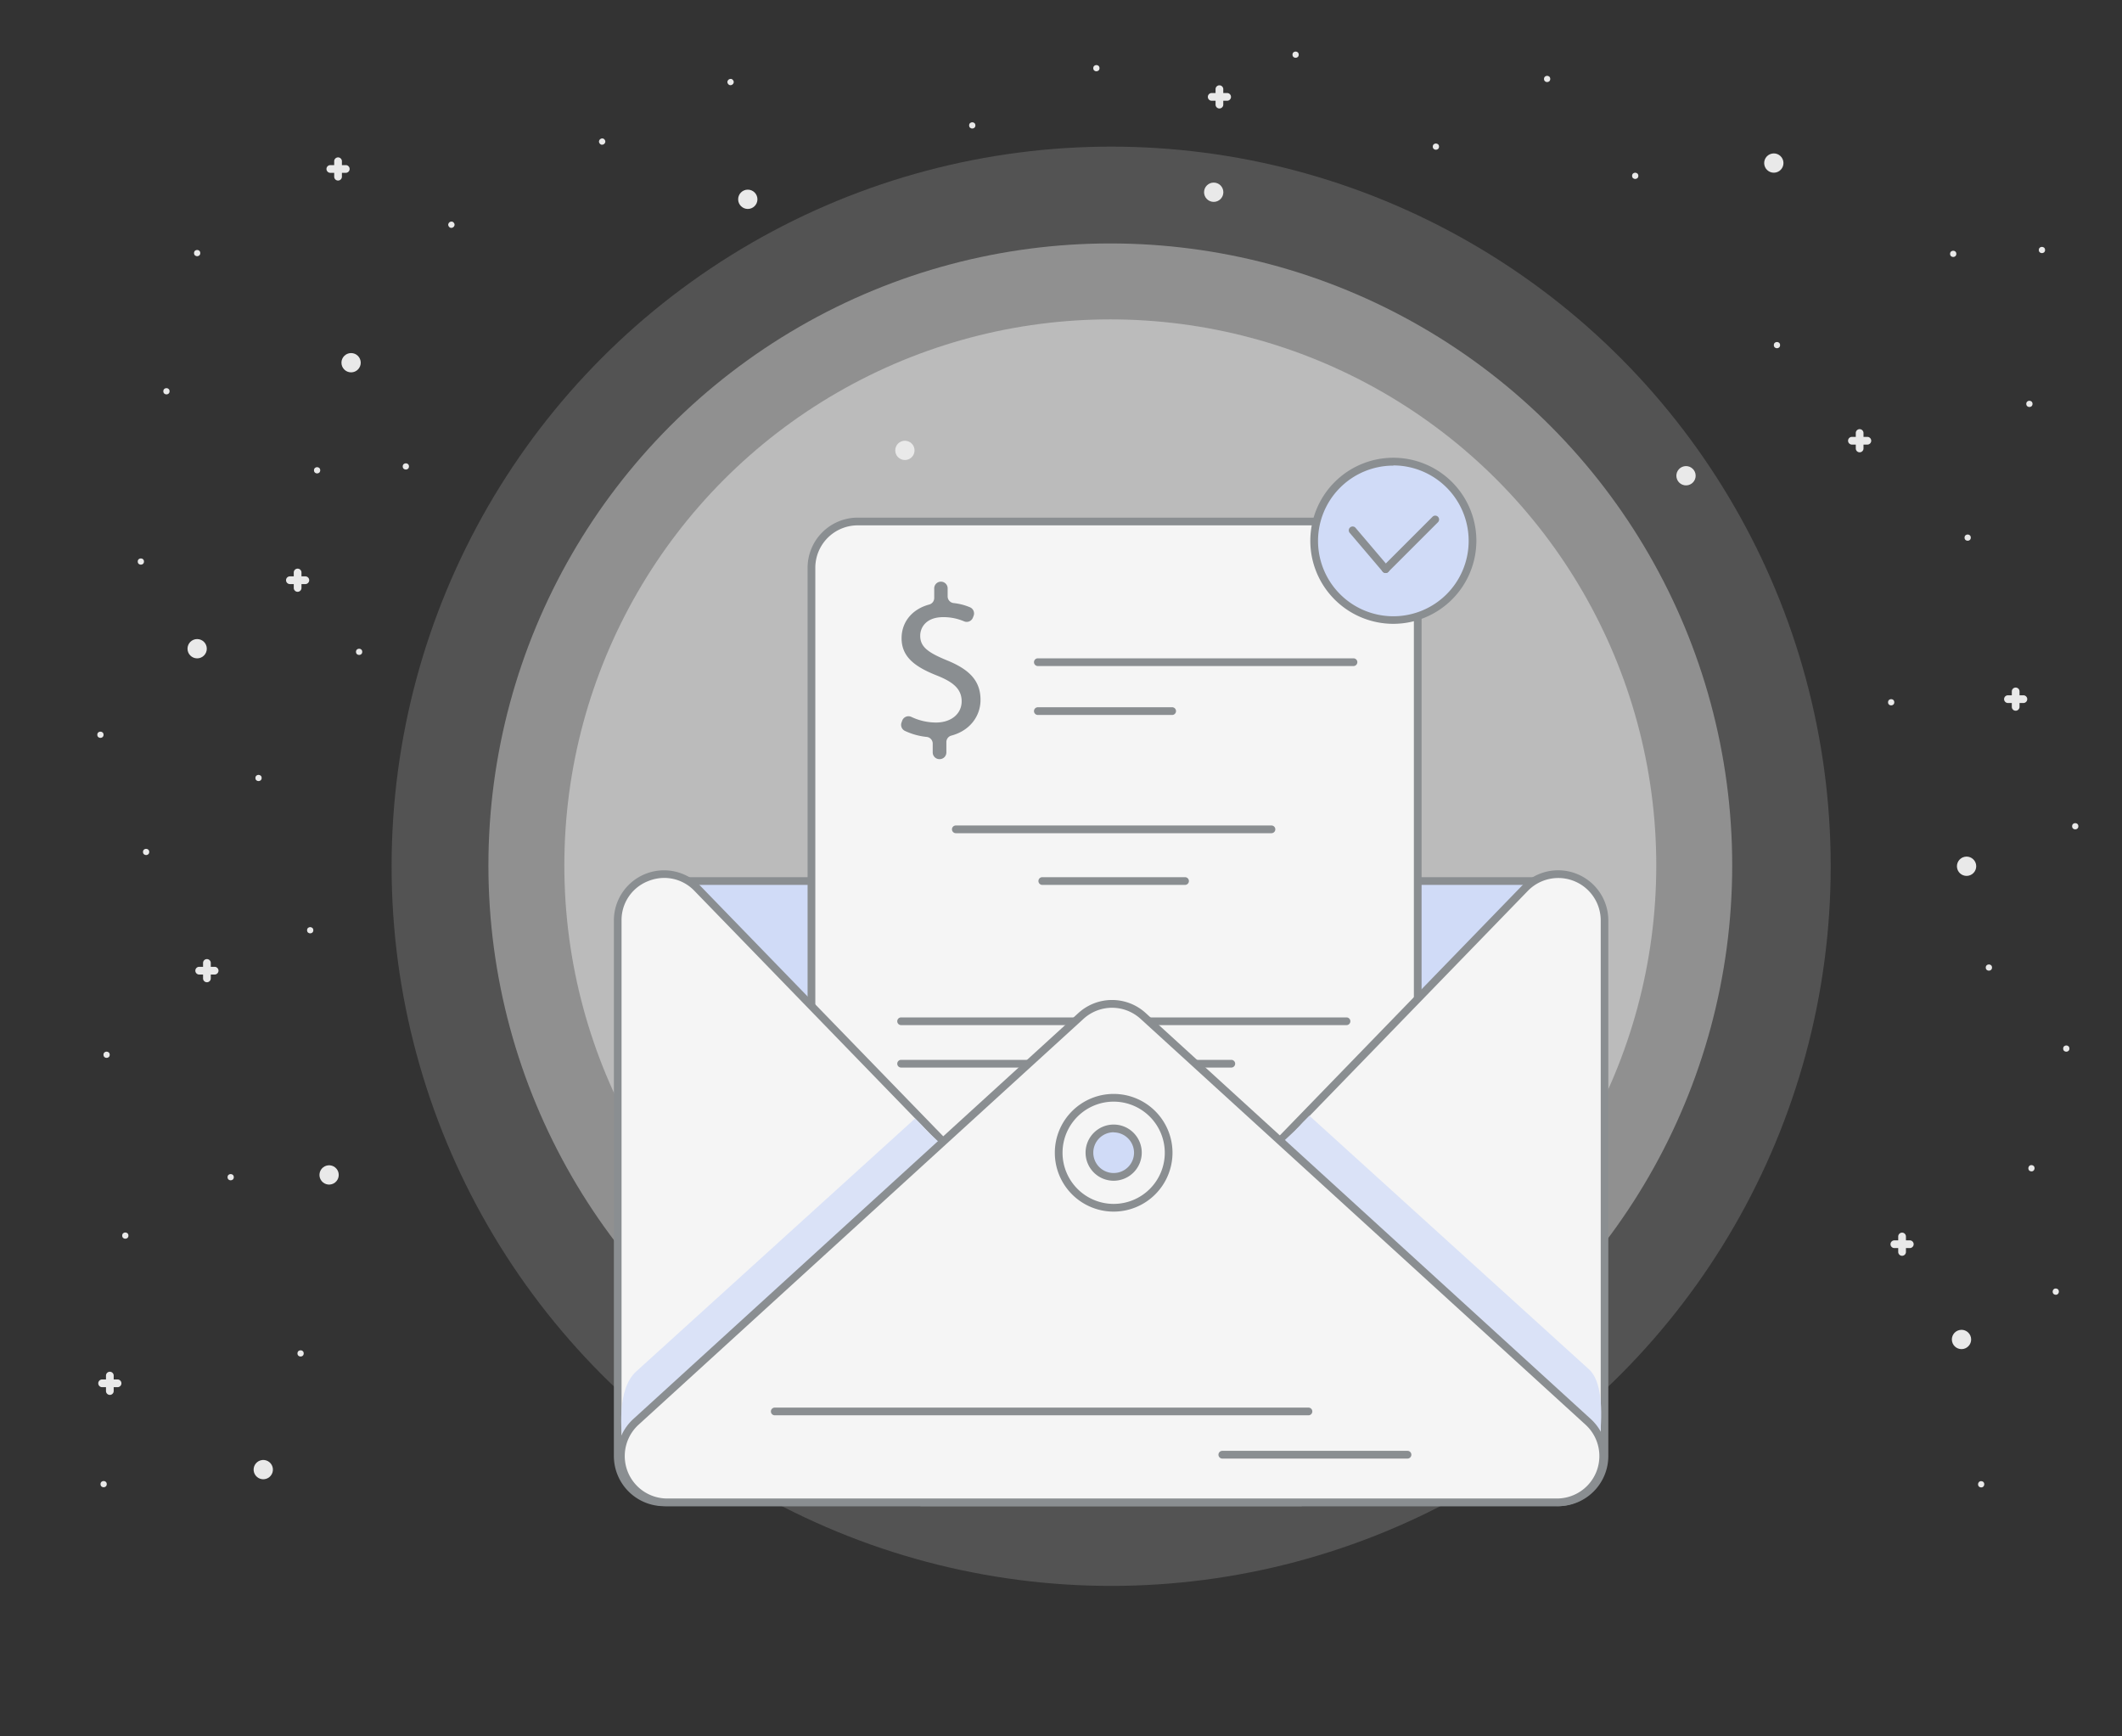 <svg id="Layer_1" data-name="Layer 1" xmlns="http://www.w3.org/2000/svg" viewBox="0 0 550 450"><rect x="0" y="0" width="550" height="450" fill="#333333" stroke="none"/><defs><style>.cls-1{opacity:0.18;}.cls-2{fill:#e5e5e5;}.cls-3{opacity:0.42;}.cls-4{opacity:0.5;}.cls-5{fill:#e9e9e9;}.cls-6{fill:#d0dbf7;}.cls-7{fill:#8a8e91;}.cls-8{fill:#f5f5f5;}.cls-9{fill:#dae2f7;}</style></defs><title>1_</title><g class="cls-1"><circle class="cls-2" cx="288" cy="224.5" r="186.5"/></g><g class="cls-3"><circle class="cls-2" cx="287.78" cy="224.28" r="161.19"/></g><g class="cls-4"><circle class="cls-2" cx="287.78" cy="224.28" r="141.51"/></g><circle class="cls-5" cx="91" cy="94" r="2.5"/><circle class="cls-5" cx="193.82" cy="51.65" r="2.5"/><circle class="cls-5" cx="51.1" cy="168.12" r="2.5"/><circle class="cls-5" cx="234.54" cy="116.72" r="2.5"/><circle class="cls-5" cx="314.58" cy="49.82" r="2.5"/><circle class="cls-5" cx="85.3" cy="304.5" r="2.5" transform="translate(-172.97 122.03) rotate(-39.11)"/><circle class="cls-5" cx="68.24" cy="380.87" r="2.5" transform="translate(-224.97 128.38) rotate(-39.11)"/><circle class="cls-5" cx="459.76" cy="42.26" r="2.5" transform="translate(1.86 101.39) rotate(-12.61)"/><circle class="cls-5" cx="437" cy="123.3" r="2.5" transform="translate(-16.38 98.37) rotate(-12.61)"/><circle class="cls-5" cx="509.72" cy="224.5" r="2.5" transform="translate(-36.72 116.69) rotate(-12.61)"/><circle class="cls-5" cx="508.4" cy="347.14" r="2.5" transform="translate(-63.52 119.36) rotate(-12.61)"/><circle class="cls-5" cx="51.1" cy="65.59" r="0.81"/><circle class="cls-5" cx="105.19" cy="120.88" r="0.81"/><circle class="cls-5" cx="43.14" cy="101.4" r="0.81"/><circle class="cls-5" cx="82.19" cy="121.88" r="0.81"/><circle class="cls-5" cx="36.51" cy="145.53" r="0.81"/><circle class="cls-5" cx="93.08" cy="168.93" r="0.81"/><circle class="cls-5" cx="26.03" cy="190.42" r="0.81"/><circle class="cls-5" cx="67.01" cy="201.62" r="0.81"/><circle class="cls-5" cx="37.87" cy="220.79" r="0.81"/><circle class="cls-5" cx="80.4" cy="241.08" r="0.81"/><circle class="cls-5" cx="27.63" cy="273.35" r="0.81"/><circle class="cls-5" cx="59.79" cy="305.08" r="0.81"/><circle class="cls-5" cx="32.48" cy="320.22" r="0.81"/><circle class="cls-5" cx="77.91" cy="350.75" r="0.81"/><circle class="cls-5" cx="26.86" cy="384.63" r="0.81"/><circle class="cls-5" cx="189.35" cy="21.27" r="0.81" transform="translate(26.03 119.4) rotate(-37.41)"/><circle class="cls-5" cx="156.08" cy="36.7" r="0.81" transform="translate(9.8 102.36) rotate(-37.41)"/><circle class="cls-5" cx="117" cy="58.24" r="0.81" transform="translate(-11.32 83.06) rotate(-37.41)"/><circle class="cls-5" cx="529.25" cy="64.79" r="0.81"/><circle class="cls-5" cx="506.25" cy="65.79" r="0.81"/><circle class="cls-5" cx="526" cy="104.67" r="0.81"/><circle class="cls-5" cx="460.57" cy="89.44" r="0.81"/><circle class="cls-5" cx="423.83" cy="45.57" r="0.81"/><circle class="cls-5" cx="401" cy="20.46" r="0.81"/><circle class="cls-5" cx="372.17" cy="38" r="0.81"/><circle class="cls-5" cx="335.81" cy="14.17" r="0.81"/><circle class="cls-5" cx="252" cy="32.5" r="0.81"/><circle class="cls-5" cx="284.17" cy="17.67" r="0.81"/><circle class="cls-5" cx="510" cy="139.33" r="0.81"/><circle class="cls-5" cx="490.17" cy="182" r="0.81"/><circle class="cls-5" cx="537.88" cy="214.13" r="0.81"/><circle class="cls-5" cx="515.5" cy="250.75" r="0.81"/><circle class="cls-5" cx="535.56" cy="271.75" r="0.81"/><circle class="cls-5" cx="526.55" cy="302.78" r="0.81" transform="translate(135.78 767.78) rotate(-79.86)"/><circle class="cls-5" cx="532.86" cy="334.76" r="0.81" transform="translate(109.49 800.34) rotate(-79.86)"/><circle class="cls-5" cx="513.52" cy="384.69" r="0.81" transform="translate(44.41 822.44) rotate(-79.86)"/><path class="cls-5" d="M89.62,42.79h-1v-1a1,1,0,0,0-2,0v1h-1a1,1,0,0,0,0,2h1v1a1,1,0,0,0,2,0v-1h1a1,1,0,0,0,0-2Z"/><path class="cls-5" d="M484,113.22h-1v-1a1,1,0,1,0-2,0v1h-1a1,1,0,0,0,0,2h1v1a1,1,0,0,0,2,0v-1h1a1,1,0,0,0,0-2Z"/><path class="cls-5" d="M55.63,250.56h-1v-1a1,1,0,1,0-2,0v1h-1a1,1,0,0,0,0,2h1v1a1,1,0,0,0,2,0v-1h1a1,1,0,0,0,0-2Z"/><path class="cls-5" d="M318.06,24.11h-1v-1a1,1,0,0,0-2,0v1h-1a1,1,0,0,0,0,2h1v1a1,1,0,1,0,2,0v-1h1a1,1,0,0,0,0-2Z"/><path class="cls-5" d="M524.44,180.19h-1v-1a1,1,0,0,0-2,0v1h-1a1,1,0,0,0,0,2h1v1a1,1,0,1,0,2,0v-1h1a1,1,0,0,0,0-2Z"/><path class="cls-5" d="M495,321.45h-1v-1a1,1,0,0,0-2,0v1h-1a1,1,0,0,0,0,2h1v1a1,1,0,0,0,2,0v-1h1a1,1,0,0,0,0-2Z"/><path class="cls-5" d="M79.14,149.37h-1v-1a1,1,0,0,0-2,0v1h-1a1,1,0,1,0,0,2h1v1a1,1,0,0,0,2,0v-1h1a1,1,0,1,0,0-2Z"/><path class="cls-5" d="M30.47,357.5h-1v-1a1,1,0,0,0-2,0v1h-1a1,1,0,1,0,0,2h1v1a1,1,0,0,0,2,0v-1h1a1,1,0,1,0,0-2Z"/><rect class="cls-6" x="167.21" y="228.32" width="239.06" height="124.31"/><path class="cls-7" d="M407.28,353.63H166.22V227.33H407.28Zm-239.06-2H405.28V229.33H168.22Z"/><rect class="cls-8" x="210.32" y="135.15" width="157.14" height="212.62" rx="12" ry="12"/><path class="cls-7" d="M355.46,348.76H222.32a13,13,0,0,1-13-13V147.15a13,13,0,0,1,13-13H355.46a13,13,0,0,1,13,13V335.76A13,13,0,0,1,355.46,348.76ZM222.32,136.15a11,11,0,0,0-11,11V335.76a11,11,0,0,0,11,11H355.46a11,11,0,0,0,11-11V147.15a11,11,0,0,0-11-11Z"/><path class="cls-7" d="M349,265.67H233.56a1,1,0,1,1,0-2H349a1,1,0,0,1,0,2Z"/><path class="cls-8" d="M415.89,238.55v138.8a12,12,0,0,1-12,12h-163L395.28,230.19A12,12,0,0,1,415.89,238.55Z"/><path class="cls-7" d="M403.89,390.34H238.53l156-160.85a13,13,0,0,1,22.33,9.05v138.8A13,13,0,0,1,403.89,390.34Zm-160.63-2H403.89a11,11,0,0,0,11-11V238.55a11,11,0,0,0-18.9-7.66Z"/><path class="cls-7" d="M319.14,276.67H233.56a1,1,0,1,1,0-2h85.58a1,1,0,0,1,0,2Z"/><path class="cls-8" d="M160.11,238.55v138.8a12,12,0,0,0,12,12h163L180.72,230.19A12,12,0,0,0,160.11,238.55Z"/><path class="cls-7" d="M337.47,390.34H172.11a13,13,0,0,1-13-13V238.55a13,13,0,0,1,22.33-9.05ZM172.18,227.52a11.19,11.19,0,0,0-4.21.84,10.82,10.82,0,0,0-6.87,10.19v138.8a11,11,0,0,0,11,11H332.74L180,230.89A10.83,10.83,0,0,0,172.18,227.52Z"/><path class="cls-9" d="M333,295.47h0c4.58-4.18,3.29-3.33,6.38-6.32l72.34,65.61c7,5.91.75,31.74.29,30.58"/><path class="cls-9" d="M243.56,296.19h0c-4.58-4.18-3.29-3.33-6.38-6.32l-72.34,65.61c-8.1,7.38-.53,31.94-2.41,25.27"/><path class="cls-8" d="M280.15,263.32,164.84,368.48a12,12,0,0,0,8.09,20.87H403.53a12,12,0,0,0,8.09-20.87L296.32,263.32A12,12,0,0,0,280.15,263.32Z"/><path class="cls-7" d="M403.54,390.34H172.93a13,13,0,0,1-8.76-22.61l115.3-105.16a12.94,12.94,0,0,1,17.52,0L412.3,367.74a13,13,0,0,1-8.76,22.61ZM288.23,261.17a11,11,0,0,0-7.41,2.89L165.52,369.22a11,11,0,0,0,7.41,19.13H403.54a11,11,0,0,0,7.41-19.13L295.64,264.06A11,11,0,0,0,288.23,261.17Zm-8.09,2.15h0Z"/><path class="cls-7" d="M241.75,195v-2.3a1.74,1.74,0,0,0-1.56-1.72,17.27,17.27,0,0,1-5.66-1.57,1.74,1.74,0,0,1-.87-2.15l.17-.47a1.73,1.73,0,0,1,2.38-1,15,15,0,0,0,6.38,1.46c4,0,6.66-2.3,6.66-5.49s-2.18-5-6.33-6.66c-5.71-2.24-9.24-4.82-9.24-9.69,0-4.24,2.76-7.56,7.16-8.74a1.74,1.74,0,0,0,1.3-1.67v-2.52a1.74,1.74,0,0,1,1.74-1.74h0a1.74,1.74,0,0,1,1.74,1.74v2.09a1.74,1.74,0,0,0,1.56,1.72,15,15,0,0,1,4.25,1.1,1.73,1.73,0,0,1,.92,2.2l-.17.44a1.72,1.72,0,0,1-2.29,1,13.57,13.57,0,0,0-5.44-1.09c-4.31,0-5.94,2.58-5.94,4.82,0,2.91,2.07,4.37,6.95,6.38,5.77,2.35,8.68,5.26,8.68,10.25,0,4.08-2.62,7.93-7.57,9.25a1.73,1.73,0,0,0-1.28,1.67V195a1.74,1.74,0,0,1-1.74,1.74h-.06A1.74,1.74,0,0,1,241.75,195Z"/><path class="cls-7" d="M350.81,172.61H269a1,1,0,0,1,0-2h81.81a1,1,0,0,1,0,2Z"/><path class="cls-7" d="M303.81,185.29H269a1,1,0,0,1,0-2h34.81a1,1,0,0,1,0,2Z"/><path class="cls-7" d="M329.55,215.93H247.74a1,1,0,0,1,0-2h81.81a1,1,0,0,1,0,2Z"/><path class="cls-7" d="M307.15,229.33h-37a1,1,0,0,1,0-2h37a1,1,0,0,1,0,2Z"/><circle class="cls-8" cx="288.65" cy="298.75" r="14.25"/><path class="cls-7" d="M288.65,314a15.25,15.25,0,1,1,15.25-15.25A15.27,15.27,0,0,1,288.65,314Zm0-28.5a13.25,13.25,0,1,0,13.25,13.25A13.27,13.27,0,0,0,288.65,285.5Z"/><circle class="cls-6" cx="288.65" cy="298.75" r="6.28"/><path class="cls-7" d="M288.65,306a7.28,7.28,0,1,1,7.28-7.28A7.29,7.29,0,0,1,288.65,306Zm0-12.56a5.28,5.28,0,1,0,5.28,5.28A5.29,5.29,0,0,0,288.65,293.47Z"/><path class="cls-7" d="M339.14,366.79H200.81a1,1,0,1,1,0-2H339.14a1,1,0,0,1,0,2Z"/><path class="cls-7" d="M364.81,378h-48a1,1,0,0,1,0-2h48a1,1,0,0,1,0,2Z"/><circle class="cls-6" cx="361.14" cy="140.14" r="20.52"/><path class="cls-7" d="M361.14,161.67a21.52,21.52,0,1,1,21.52-21.52A21.55,21.55,0,0,1,361.14,161.67Zm0-41a19.52,19.52,0,1,0,19.52,19.52A19.55,19.55,0,0,0,361.14,120.62Z"/><path class="cls-7" d="M359.14,148.5a1,1,0,0,1-.71-1.71l12.92-12.92a1,1,0,0,1,1.41,1.41l-12.92,12.92A1,1,0,0,1,359.14,148.5Z"/><path class="cls-7" d="M359.14,148.5a1,1,0,0,1-.76-.35l-8.5-10a1,1,0,1,1,1.52-1.29l8.5,10a1,1,0,0,1-.76,1.65Z"/></svg>